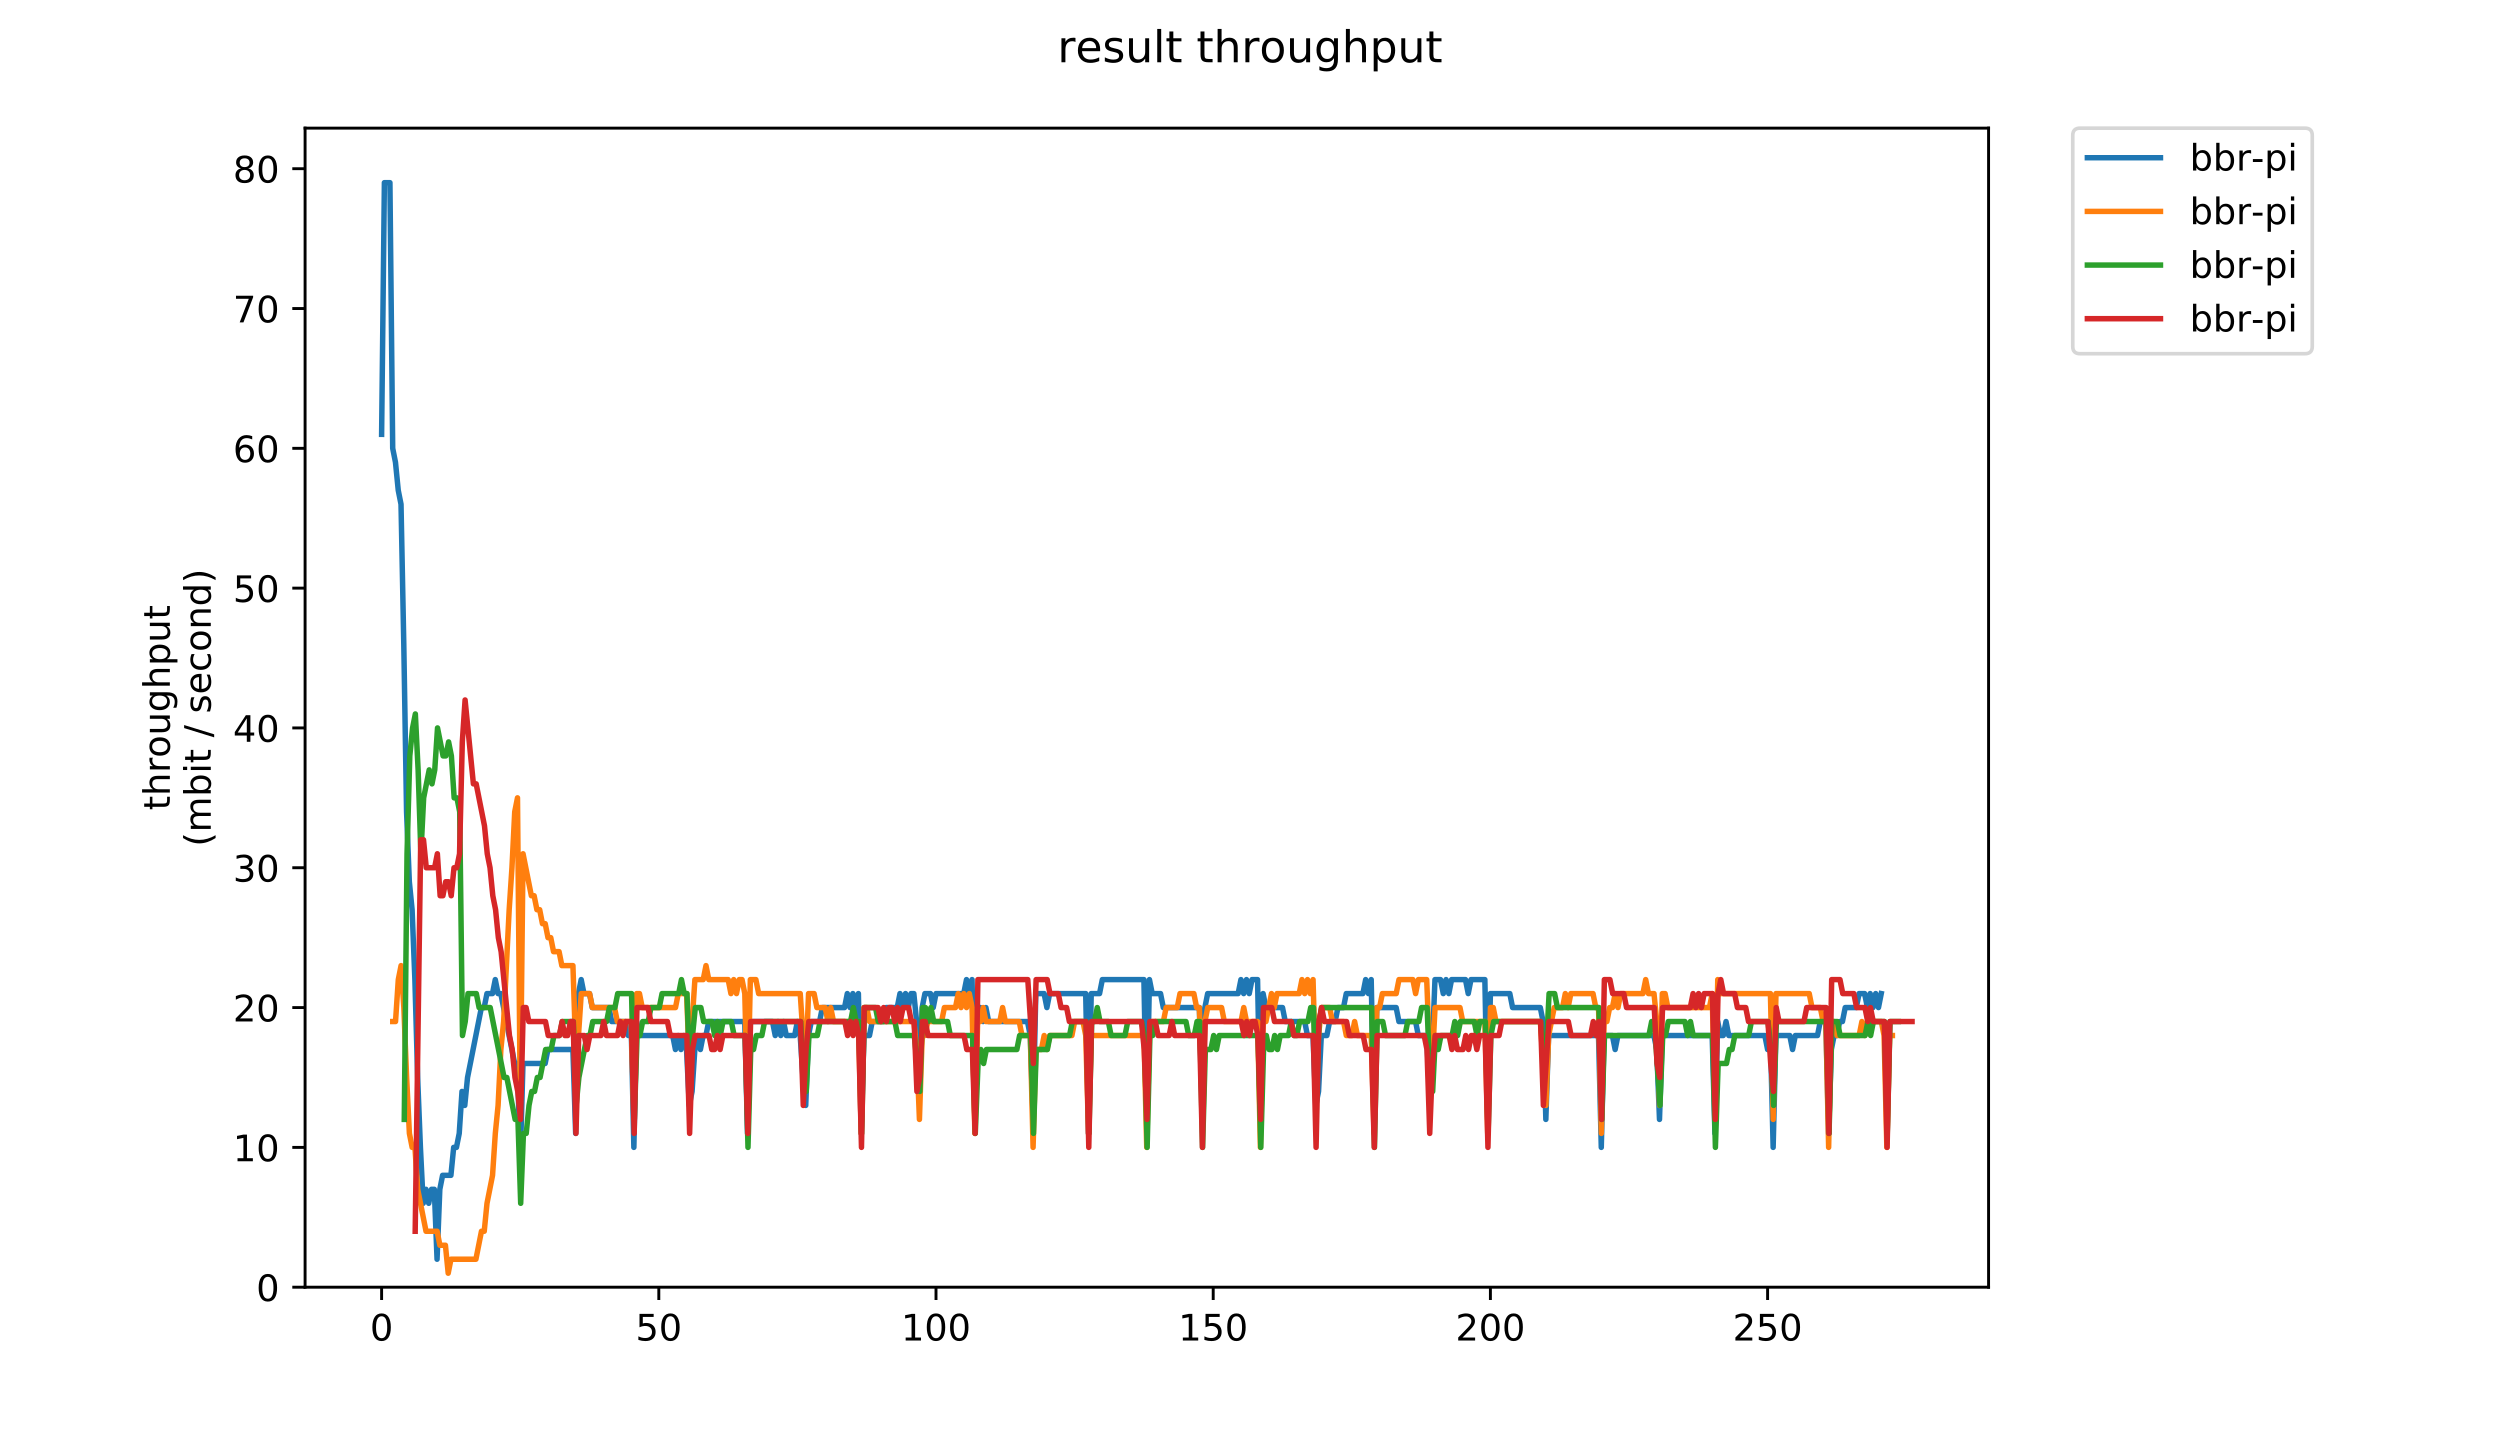 <?xml version="1.0" encoding="utf-8" standalone="no"?>
<!DOCTYPE svg PUBLIC "-//W3C//DTD SVG 1.1//EN"
  "http://www.w3.org/Graphics/SVG/1.1/DTD/svg11.dtd">
<!-- Created with matplotlib (https://matplotlib.org/) -->
<svg height="396pt" version="1.1" viewBox="0 0 684 396" width="684pt" xmlns="http://www.w3.org/2000/svg" xmlns:xlink="http://www.w3.org/1999/xlink">
 <defs>
  <style type="text/css">
*{stroke-linecap:butt;stroke-linejoin:round;}
  </style>
 </defs>
 <g id="figure_1">
  <g id="patch_1">
   <path d="M 0 396 
L 684 396 
L 684 0 
L 0 0 
z
" style="fill:#ffffff;"/>
  </g>
  <g id="axes_1">
   <g id="patch_2">
    <path d="M 83.472 352.174 
L 544.074 352.174 
L 544.074 35.062 
L 83.472 35.062 
z
" style="fill:#ffffff;"/>
   </g>
   <g id="matplotlib.axis_1">
    <g id="xtick_1">
     <g id="line2d_1">
      <defs>
       <path d="M 0 0 
L 0 3.5 
" id="mff4b71d92a" style="stroke:#000000;stroke-width:0.8;"/>
      </defs>
      <g>
       <use style="stroke:#000000;stroke-width:0.8;" x="104.409" xlink:href="#mff4b71d92a" y="352.174"/>
      </g>
     </g>
     <g id="text_1">
      <!-- 0 -->
      <defs>
       <path d="M 31.781 66.406 
Q 24.172 66.406 20.328 58.906 
Q 16.5 51.422 16.5 36.375 
Q 16.5 21.391 20.328 13.891 
Q 24.172 6.391 31.781 6.391 
Q 39.453 6.391 43.281 13.891 
Q 47.125 21.391 47.125 36.375 
Q 47.125 51.422 43.281 58.906 
Q 39.453 66.406 31.781 66.406 
z
M 31.781 74.219 
Q 44.047 74.219 50.516 64.516 
Q 56.984 54.828 56.984 36.375 
Q 56.984 17.969 50.516 8.266 
Q 44.047 -1.422 31.781 -1.422 
Q 19.531 -1.422 13.062 8.266 
Q 6.594 17.969 6.594 36.375 
Q 6.594 54.828 13.062 64.516 
Q 19.531 74.219 31.781 74.219 
z
" id="DejaVuSans-48"/>
      </defs>
      <g transform="translate(101.228 366.773)scale(0.1 -0.1)">
       <use xlink:href="#DejaVuSans-48"/>
      </g>
     </g>
    </g>
    <g id="xtick_2">
     <g id="line2d_2">
      <g>
       <use style="stroke:#000000;stroke-width:0.8;" x="180.25" xlink:href="#mff4b71d92a" y="352.174"/>
      </g>
     </g>
     <g id="text_2">
      <!-- 50 -->
      <defs>
       <path d="M 10.797 72.906 
L 49.516 72.906 
L 49.516 64.594 
L 19.828 64.594 
L 19.828 46.734 
Q 21.969 47.469 24.109 47.828 
Q 26.266 48.188 28.422 48.188 
Q 40.625 48.188 47.75 41.5 
Q 54.891 34.812 54.891 23.391 
Q 54.891 11.625 47.562 5.094 
Q 40.234 -1.422 26.906 -1.422 
Q 22.312 -1.422 17.547 -0.641 
Q 12.797 0.141 7.719 1.703 
L 7.719 11.625 
Q 12.109 9.234 16.797 8.062 
Q 21.484 6.891 26.703 6.891 
Q 35.156 6.891 40.078 11.328 
Q 45.016 15.766 45.016 23.391 
Q 45.016 31 40.078 35.438 
Q 35.156 39.891 26.703 39.891 
Q 22.75 39.891 18.812 39.016 
Q 14.891 38.141 10.797 36.281 
z
" id="DejaVuSans-53"/>
      </defs>
      <g transform="translate(173.888 366.773)scale(0.1 -0.1)">
       <use xlink:href="#DejaVuSans-53"/>
       <use x="63.623" xlink:href="#DejaVuSans-48"/>
      </g>
     </g>
    </g>
    <g id="xtick_3">
     <g id="line2d_3">
      <g>
       <use style="stroke:#000000;stroke-width:0.8;" x="256.091" xlink:href="#mff4b71d92a" y="352.174"/>
      </g>
     </g>
     <g id="text_3">
      <!-- 100 -->
      <defs>
       <path d="M 12.406 8.297 
L 28.516 8.297 
L 28.516 63.922 
L 10.984 60.406 
L 10.984 69.391 
L 28.422 72.906 
L 38.281 72.906 
L 38.281 8.297 
L 54.391 8.297 
L 54.391 0 
L 12.406 0 
z
" id="DejaVuSans-49"/>
      </defs>
      <g transform="translate(246.548 366.773)scale(0.1 -0.1)">
       <use xlink:href="#DejaVuSans-49"/>
       <use x="63.623" xlink:href="#DejaVuSans-48"/>
       <use x="127.246" xlink:href="#DejaVuSans-48"/>
      </g>
     </g>
    </g>
    <g id="xtick_4">
     <g id="line2d_4">
      <g>
       <use style="stroke:#000000;stroke-width:0.8;" x="331.933" xlink:href="#mff4b71d92a" y="352.174"/>
      </g>
     </g>
     <g id="text_4">
      <!-- 150 -->
      <g transform="translate(322.389 366.773)scale(0.1 -0.1)">
       <use xlink:href="#DejaVuSans-49"/>
       <use x="63.623" xlink:href="#DejaVuSans-53"/>
       <use x="127.246" xlink:href="#DejaVuSans-48"/>
      </g>
     </g>
    </g>
    <g id="xtick_5">
     <g id="line2d_5">
      <g>
       <use style="stroke:#000000;stroke-width:0.8;" x="407.774" xlink:href="#mff4b71d92a" y="352.174"/>
      </g>
     </g>
     <g id="text_5">
      <!-- 200 -->
      <defs>
       <path d="M 19.188 8.297 
L 53.609 8.297 
L 53.609 0 
L 7.328 0 
L 7.328 8.297 
Q 12.938 14.109 22.625 23.891 
Q 32.328 33.688 34.812 36.531 
Q 39.547 41.844 41.422 45.531 
Q 43.312 49.219 43.312 52.781 
Q 43.312 58.594 39.234 62.25 
Q 35.156 65.922 28.609 65.922 
Q 23.969 65.922 18.812 64.312 
Q 13.672 62.703 7.812 59.422 
L 7.812 69.391 
Q 13.766 71.781 18.938 73 
Q 24.125 74.219 28.422 74.219 
Q 39.75 74.219 46.484 68.547 
Q 53.219 62.891 53.219 53.422 
Q 53.219 48.922 51.531 44.891 
Q 49.859 40.875 45.406 35.406 
Q 44.188 33.984 37.641 27.219 
Q 31.109 20.453 19.188 8.297 
z
" id="DejaVuSans-50"/>
      </defs>
      <g transform="translate(398.23 366.773)scale(0.1 -0.1)">
       <use xlink:href="#DejaVuSans-50"/>
       <use x="63.623" xlink:href="#DejaVuSans-48"/>
       <use x="127.246" xlink:href="#DejaVuSans-48"/>
      </g>
     </g>
    </g>
    <g id="xtick_6">
     <g id="line2d_6">
      <g>
       <use style="stroke:#000000;stroke-width:0.8;" x="483.615" xlink:href="#mff4b71d92a" y="352.174"/>
      </g>
     </g>
     <g id="text_6">
      <!-- 250 -->
      <g transform="translate(474.071 366.773)scale(0.1 -0.1)">
       <use xlink:href="#DejaVuSans-50"/>
       <use x="63.623" xlink:href="#DejaVuSans-53"/>
       <use x="127.246" xlink:href="#DejaVuSans-48"/>
      </g>
     </g>
    </g>
   </g>
   <g id="matplotlib.axis_2">
    <g id="ytick_1">
     <g id="line2d_7">
      <defs>
       <path d="M 0 0 
L -3.5 0 
" id="m51a3d4591c" style="stroke:#000000;stroke-width:0.8;"/>
      </defs>
      <g>
       <use style="stroke:#000000;stroke-width:0.8;" x="83.472" xlink:href="#m51a3d4591c" y="352.174"/>
      </g>
     </g>
     <g id="text_7">
      <!-- 0 -->
      <g transform="translate(70.11 355.973)scale(0.1 -0.1)">
       <use xlink:href="#DejaVuSans-48"/>
      </g>
     </g>
    </g>
    <g id="ytick_2">
     <g id="line2d_8">
      <g>
       <use style="stroke:#000000;stroke-width:0.8;" x="83.472" xlink:href="#m51a3d4591c" y="313.922"/>
      </g>
     </g>
     <g id="text_8">
      <!-- 10 -->
      <g transform="translate(63.747 317.721)scale(0.1 -0.1)">
       <use xlink:href="#DejaVuSans-49"/>
       <use x="63.623" xlink:href="#DejaVuSans-48"/>
      </g>
     </g>
    </g>
    <g id="ytick_3">
     <g id="line2d_9">
      <g>
       <use style="stroke:#000000;stroke-width:0.8;" x="83.472" xlink:href="#m51a3d4591c" y="275.67"/>
      </g>
     </g>
     <g id="text_9">
      <!-- 20 -->
      <g transform="translate(63.747 279.469)scale(0.1 -0.1)">
       <use xlink:href="#DejaVuSans-50"/>
       <use x="63.623" xlink:href="#DejaVuSans-48"/>
      </g>
     </g>
    </g>
    <g id="ytick_4">
     <g id="line2d_10">
      <g>
       <use style="stroke:#000000;stroke-width:0.8;" x="83.472" xlink:href="#m51a3d4591c" y="237.417"/>
      </g>
     </g>
     <g id="text_10">
      <!-- 30 -->
      <defs>
       <path d="M 40.578 39.312 
Q 47.656 37.797 51.625 33 
Q 55.609 28.219 55.609 21.188 
Q 55.609 10.406 48.188 4.484 
Q 40.766 -1.422 27.094 -1.422 
Q 22.516 -1.422 17.656 -0.516 
Q 12.797 0.391 7.625 2.203 
L 7.625 11.719 
Q 11.719 9.328 16.594 8.109 
Q 21.484 6.891 26.812 6.891 
Q 36.078 6.891 40.938 10.547 
Q 45.797 14.203 45.797 21.188 
Q 45.797 27.641 41.281 31.266 
Q 36.766 34.906 28.719 34.906 
L 20.219 34.906 
L 20.219 43.016 
L 29.109 43.016 
Q 36.375 43.016 40.234 45.922 
Q 44.094 48.828 44.094 54.297 
Q 44.094 59.906 40.109 62.906 
Q 36.141 65.922 28.719 65.922 
Q 24.656 65.922 20.016 65.031 
Q 15.375 64.156 9.812 62.312 
L 9.812 71.094 
Q 15.438 72.656 20.344 73.438 
Q 25.25 74.219 29.594 74.219 
Q 40.828 74.219 47.359 69.109 
Q 53.906 64.016 53.906 55.328 
Q 53.906 49.266 50.438 45.094 
Q 46.969 40.922 40.578 39.312 
z
" id="DejaVuSans-51"/>
      </defs>
      <g transform="translate(63.747 241.216)scale(0.1 -0.1)">
       <use xlink:href="#DejaVuSans-51"/>
       <use x="63.623" xlink:href="#DejaVuSans-48"/>
      </g>
     </g>
    </g>
    <g id="ytick_5">
     <g id="line2d_11">
      <g>
       <use style="stroke:#000000;stroke-width:0.8;" x="83.472" xlink:href="#m51a3d4591c" y="199.165"/>
      </g>
     </g>
     <g id="text_11">
      <!-- 40 -->
      <defs>
       <path d="M 37.797 64.312 
L 12.891 25.391 
L 37.797 25.391 
z
M 35.203 72.906 
L 47.609 72.906 
L 47.609 25.391 
L 58.016 25.391 
L 58.016 17.188 
L 47.609 17.188 
L 47.609 0 
L 37.797 0 
L 37.797 17.188 
L 4.891 17.188 
L 4.891 26.703 
z
" id="DejaVuSans-52"/>
      </defs>
      <g transform="translate(63.747 202.964)scale(0.1 -0.1)">
       <use xlink:href="#DejaVuSans-52"/>
       <use x="63.623" xlink:href="#DejaVuSans-48"/>
      </g>
     </g>
    </g>
    <g id="ytick_6">
     <g id="line2d_12">
      <g>
       <use style="stroke:#000000;stroke-width:0.8;" x="83.472" xlink:href="#m51a3d4591c" y="160.913"/>
      </g>
     </g>
     <g id="text_12">
      <!-- 50 -->
      <g transform="translate(63.747 164.712)scale(0.1 -0.1)">
       <use xlink:href="#DejaVuSans-53"/>
       <use x="63.623" xlink:href="#DejaVuSans-48"/>
      </g>
     </g>
    </g>
    <g id="ytick_7">
     <g id="line2d_13">
      <g>
       <use style="stroke:#000000;stroke-width:0.8;" x="83.472" xlink:href="#m51a3d4591c" y="122.66"/>
      </g>
     </g>
     <g id="text_13">
      <!-- 60 -->
      <defs>
       <path d="M 33.016 40.375 
Q 26.375 40.375 22.484 35.828 
Q 18.609 31.297 18.609 23.391 
Q 18.609 15.531 22.484 10.953 
Q 26.375 6.391 33.016 6.391 
Q 39.656 6.391 43.531 10.953 
Q 47.406 15.531 47.406 23.391 
Q 47.406 31.297 43.531 35.828 
Q 39.656 40.375 33.016 40.375 
z
M 52.594 71.297 
L 52.594 62.312 
Q 48.875 64.062 45.094 64.984 
Q 41.312 65.922 37.594 65.922 
Q 27.828 65.922 22.672 59.328 
Q 17.531 52.734 16.797 39.406 
Q 19.672 43.656 24.016 45.922 
Q 28.375 48.188 33.594 48.188 
Q 44.578 48.188 50.953 41.516 
Q 57.328 34.859 57.328 23.391 
Q 57.328 12.156 50.688 5.359 
Q 44.047 -1.422 33.016 -1.422 
Q 20.359 -1.422 13.672 8.266 
Q 6.984 17.969 6.984 36.375 
Q 6.984 53.656 15.188 63.938 
Q 23.391 74.219 37.203 74.219 
Q 40.922 74.219 44.703 73.484 
Q 48.484 72.75 52.594 71.297 
z
" id="DejaVuSans-54"/>
      </defs>
      <g transform="translate(63.747 126.46)scale(0.1 -0.1)">
       <use xlink:href="#DejaVuSans-54"/>
       <use x="63.623" xlink:href="#DejaVuSans-48"/>
      </g>
     </g>
    </g>
    <g id="ytick_8">
     <g id="line2d_14">
      <g>
       <use style="stroke:#000000;stroke-width:0.8;" x="83.472" xlink:href="#m51a3d4591c" y="84.408"/>
      </g>
     </g>
     <g id="text_14">
      <!-- 70 -->
      <defs>
       <path d="M 8.203 72.906 
L 55.078 72.906 
L 55.078 68.703 
L 28.609 0 
L 18.312 0 
L 43.219 64.594 
L 8.203 64.594 
z
" id="DejaVuSans-55"/>
      </defs>
      <g transform="translate(63.747 88.207)scale(0.1 -0.1)">
       <use xlink:href="#DejaVuSans-55"/>
       <use x="63.623" xlink:href="#DejaVuSans-48"/>
      </g>
     </g>
    </g>
    <g id="ytick_9">
     <g id="line2d_15">
      <g>
       <use style="stroke:#000000;stroke-width:0.8;" x="83.472" xlink:href="#m51a3d4591c" y="46.156"/>
      </g>
     </g>
     <g id="text_15">
      <!-- 80 -->
      <defs>
       <path d="M 31.781 34.625 
Q 24.75 34.625 20.719 30.859 
Q 16.703 27.094 16.703 20.516 
Q 16.703 13.922 20.719 10.156 
Q 24.75 6.391 31.781 6.391 
Q 38.812 6.391 42.859 10.172 
Q 46.922 13.969 46.922 20.516 
Q 46.922 27.094 42.891 30.859 
Q 38.875 34.625 31.781 34.625 
z
M 21.922 38.812 
Q 15.578 40.375 12.031 44.719 
Q 8.5 49.078 8.5 55.328 
Q 8.5 64.062 14.719 69.141 
Q 20.953 74.219 31.781 74.219 
Q 42.672 74.219 48.875 69.141 
Q 55.078 64.062 55.078 55.328 
Q 55.078 49.078 51.531 44.719 
Q 48 40.375 41.703 38.812 
Q 48.828 37.156 52.797 32.312 
Q 56.781 27.484 56.781 20.516 
Q 56.781 9.906 50.312 4.234 
Q 43.844 -1.422 31.781 -1.422 
Q 19.734 -1.422 13.25 4.234 
Q 6.781 9.906 6.781 20.516 
Q 6.781 27.484 10.781 32.312 
Q 14.797 37.156 21.922 38.812 
z
M 18.312 54.391 
Q 18.312 48.734 21.844 45.562 
Q 25.391 42.391 31.781 42.391 
Q 38.141 42.391 41.719 45.562 
Q 45.312 48.734 45.312 54.391 
Q 45.312 60.062 41.719 63.234 
Q 38.141 66.406 31.781 66.406 
Q 25.391 66.406 21.844 63.234 
Q 18.312 60.062 18.312 54.391 
z
" id="DejaVuSans-56"/>
      </defs>
      <g transform="translate(63.747 49.955)scale(0.1 -0.1)">
       <use xlink:href="#DejaVuSans-56"/>
       <use x="63.623" xlink:href="#DejaVuSans-48"/>
      </g>
     </g>
    </g>
    <g id="text_16">
     <!-- throughput -->
     <defs>
      <path d="M 18.312 70.219 
L 18.312 54.688 
L 36.812 54.688 
L 36.812 47.703 
L 18.312 47.703 
L 18.312 18.016 
Q 18.312 11.328 20.141 9.422 
Q 21.969 7.516 27.594 7.516 
L 36.812 7.516 
L 36.812 0 
L 27.594 0 
Q 17.188 0 13.234 3.875 
Q 9.281 7.766 9.281 18.016 
L 9.281 47.703 
L 2.688 47.703 
L 2.688 54.688 
L 9.281 54.688 
L 9.281 70.219 
z
" id="DejaVuSans-116"/>
      <path d="M 54.891 33.016 
L 54.891 0 
L 45.906 0 
L 45.906 32.719 
Q 45.906 40.484 42.875 44.328 
Q 39.844 48.188 33.797 48.188 
Q 26.516 48.188 22.312 43.547 
Q 18.109 38.922 18.109 30.906 
L 18.109 0 
L 9.078 0 
L 9.078 75.984 
L 18.109 75.984 
L 18.109 46.188 
Q 21.344 51.125 25.703 53.562 
Q 30.078 56 35.797 56 
Q 45.219 56 50.047 50.172 
Q 54.891 44.344 54.891 33.016 
z
" id="DejaVuSans-104"/>
      <path d="M 41.109 46.297 
Q 39.594 47.172 37.812 47.578 
Q 36.031 48 33.891 48 
Q 26.266 48 22.188 43.047 
Q 18.109 38.094 18.109 28.812 
L 18.109 0 
L 9.078 0 
L 9.078 54.688 
L 18.109 54.688 
L 18.109 46.188 
Q 20.953 51.172 25.484 53.578 
Q 30.031 56 36.531 56 
Q 37.453 56 38.578 55.875 
Q 39.703 55.766 41.062 55.516 
z
" id="DejaVuSans-114"/>
      <path d="M 30.609 48.391 
Q 23.391 48.391 19.188 42.75 
Q 14.984 37.109 14.984 27.297 
Q 14.984 17.484 19.156 11.844 
Q 23.344 6.203 30.609 6.203 
Q 37.797 6.203 41.984 11.859 
Q 46.188 17.531 46.188 27.297 
Q 46.188 37.016 41.984 42.703 
Q 37.797 48.391 30.609 48.391 
z
M 30.609 56 
Q 42.328 56 49.016 48.375 
Q 55.719 40.766 55.719 27.297 
Q 55.719 13.875 49.016 6.219 
Q 42.328 -1.422 30.609 -1.422 
Q 18.844 -1.422 12.172 6.219 
Q 5.516 13.875 5.516 27.297 
Q 5.516 40.766 12.172 48.375 
Q 18.844 56 30.609 56 
z
" id="DejaVuSans-111"/>
      <path d="M 8.5 21.578 
L 8.5 54.688 
L 17.484 54.688 
L 17.484 21.922 
Q 17.484 14.156 20.5 10.266 
Q 23.531 6.391 29.594 6.391 
Q 36.859 6.391 41.078 11.031 
Q 45.312 15.672 45.312 23.688 
L 45.312 54.688 
L 54.297 54.688 
L 54.297 0 
L 45.312 0 
L 45.312 8.406 
Q 42.047 3.422 37.719 1 
Q 33.406 -1.422 27.688 -1.422 
Q 18.266 -1.422 13.375 4.438 
Q 8.5 10.297 8.5 21.578 
z
M 31.109 56 
z
" id="DejaVuSans-117"/>
      <path d="M 45.406 27.984 
Q 45.406 37.75 41.375 43.109 
Q 37.359 48.484 30.078 48.484 
Q 22.859 48.484 18.828 43.109 
Q 14.797 37.75 14.797 27.984 
Q 14.797 18.266 18.828 12.891 
Q 22.859 7.516 30.078 7.516 
Q 37.359 7.516 41.375 12.891 
Q 45.406 18.266 45.406 27.984 
z
M 54.391 6.781 
Q 54.391 -7.172 48.188 -13.984 
Q 42 -20.797 29.203 -20.797 
Q 24.469 -20.797 20.266 -20.094 
Q 16.062 -19.391 12.109 -17.922 
L 12.109 -9.188 
Q 16.062 -11.328 19.922 -12.344 
Q 23.781 -13.375 27.781 -13.375 
Q 36.625 -13.375 41.016 -8.766 
Q 45.406 -4.156 45.406 5.172 
L 45.406 9.625 
Q 42.625 4.781 38.281 2.391 
Q 33.938 0 27.875 0 
Q 17.828 0 11.672 7.656 
Q 5.516 15.328 5.516 27.984 
Q 5.516 40.672 11.672 48.328 
Q 17.828 56 27.875 56 
Q 33.938 56 38.281 53.609 
Q 42.625 51.219 45.406 46.391 
L 45.406 54.688 
L 54.391 54.688 
z
" id="DejaVuSans-103"/>
      <path d="M 18.109 8.203 
L 18.109 -20.797 
L 9.078 -20.797 
L 9.078 54.688 
L 18.109 54.688 
L 18.109 46.391 
Q 20.953 51.266 25.266 53.625 
Q 29.594 56 35.594 56 
Q 45.562 56 51.781 48.094 
Q 58.016 40.188 58.016 27.297 
Q 58.016 14.406 51.781 6.484 
Q 45.562 -1.422 35.594 -1.422 
Q 29.594 -1.422 25.266 0.953 
Q 20.953 3.328 18.109 8.203 
z
M 48.688 27.297 
Q 48.688 37.203 44.609 42.844 
Q 40.531 48.484 33.406 48.484 
Q 26.266 48.484 22.188 42.844 
Q 18.109 37.203 18.109 27.297 
Q 18.109 17.391 22.188 11.75 
Q 26.266 6.109 33.406 6.109 
Q 40.531 6.109 44.609 11.75 
Q 48.688 17.391 48.688 27.297 
z
" id="DejaVuSans-112"/>
     </defs>
     <g transform="translate(46.47 221.675)rotate(-90)scale(0.1 -0.1)">
      <use xlink:href="#DejaVuSans-116"/>
      <use x="39.209" xlink:href="#DejaVuSans-104"/>
      <use x="102.588" xlink:href="#DejaVuSans-114"/>
      <use x="143.67" xlink:href="#DejaVuSans-111"/>
      <use x="204.852" xlink:href="#DejaVuSans-117"/>
      <use x="268.23" xlink:href="#DejaVuSans-103"/>
      <use x="331.707" xlink:href="#DejaVuSans-104"/>
      <use x="395.086" xlink:href="#DejaVuSans-112"/>
      <use x="458.562" xlink:href="#DejaVuSans-117"/>
      <use x="521.941" xlink:href="#DejaVuSans-116"/>
     </g>
     <!-- (mbit / second) -->
     <defs>
      <path d="M 31 75.875 
Q 24.469 64.656 21.281 53.656 
Q 18.109 42.672 18.109 31.391 
Q 18.109 20.125 21.312 9.062 
Q 24.516 -2 31 -13.188 
L 23.188 -13.188 
Q 15.875 -1.703 12.234 9.375 
Q 8.594 20.453 8.594 31.391 
Q 8.594 42.281 12.203 53.312 
Q 15.828 64.359 23.188 75.875 
z
" id="DejaVuSans-40"/>
      <path d="M 52 44.188 
Q 55.375 50.25 60.062 53.125 
Q 64.75 56 71.094 56 
Q 79.641 56 84.281 50.016 
Q 88.922 44.047 88.922 33.016 
L 88.922 0 
L 79.891 0 
L 79.891 32.719 
Q 79.891 40.578 77.094 44.375 
Q 74.312 48.188 68.609 48.188 
Q 61.625 48.188 57.562 43.547 
Q 53.516 38.922 53.516 30.906 
L 53.516 0 
L 44.484 0 
L 44.484 32.719 
Q 44.484 40.625 41.703 44.406 
Q 38.922 48.188 33.109 48.188 
Q 26.219 48.188 22.156 43.531 
Q 18.109 38.875 18.109 30.906 
L 18.109 0 
L 9.078 0 
L 9.078 54.688 
L 18.109 54.688 
L 18.109 46.188 
Q 21.188 51.219 25.484 53.609 
Q 29.781 56 35.688 56 
Q 41.656 56 45.828 52.969 
Q 50 49.953 52 44.188 
z
" id="DejaVuSans-109"/>
      <path d="M 48.688 27.297 
Q 48.688 37.203 44.609 42.844 
Q 40.531 48.484 33.406 48.484 
Q 26.266 48.484 22.188 42.844 
Q 18.109 37.203 18.109 27.297 
Q 18.109 17.391 22.188 11.75 
Q 26.266 6.109 33.406 6.109 
Q 40.531 6.109 44.609 11.75 
Q 48.688 17.391 48.688 27.297 
z
M 18.109 46.391 
Q 20.953 51.266 25.266 53.625 
Q 29.594 56 35.594 56 
Q 45.562 56 51.781 48.094 
Q 58.016 40.188 58.016 27.297 
Q 58.016 14.406 51.781 6.484 
Q 45.562 -1.422 35.594 -1.422 
Q 29.594 -1.422 25.266 0.953 
Q 20.953 3.328 18.109 8.203 
L 18.109 0 
L 9.078 0 
L 9.078 75.984 
L 18.109 75.984 
z
" id="DejaVuSans-98"/>
      <path d="M 9.422 54.688 
L 18.406 54.688 
L 18.406 0 
L 9.422 0 
z
M 9.422 75.984 
L 18.406 75.984 
L 18.406 64.594 
L 9.422 64.594 
z
" id="DejaVuSans-105"/>
      <path id="DejaVuSans-32"/>
      <path d="M 25.391 72.906 
L 33.688 72.906 
L 8.297 -9.281 
L 0 -9.281 
z
" id="DejaVuSans-47"/>
      <path d="M 44.281 53.078 
L 44.281 44.578 
Q 40.484 46.531 36.375 47.5 
Q 32.281 48.484 27.875 48.484 
Q 21.188 48.484 17.844 46.438 
Q 14.5 44.391 14.5 40.281 
Q 14.5 37.156 16.891 35.375 
Q 19.281 33.594 26.516 31.984 
L 29.594 31.297 
Q 39.156 29.25 43.188 25.516 
Q 47.219 21.781 47.219 15.094 
Q 47.219 7.469 41.188 3.016 
Q 35.156 -1.422 24.609 -1.422 
Q 20.219 -1.422 15.453 -0.562 
Q 10.688 0.297 5.422 2 
L 5.422 11.281 
Q 10.406 8.688 15.234 7.391 
Q 20.062 6.109 24.812 6.109 
Q 31.156 6.109 34.562 8.281 
Q 37.984 10.453 37.984 14.406 
Q 37.984 18.062 35.516 20.016 
Q 33.062 21.969 24.703 23.781 
L 21.578 24.516 
Q 13.234 26.266 9.516 29.906 
Q 5.812 33.547 5.812 39.891 
Q 5.812 47.609 11.281 51.797 
Q 16.75 56 26.812 56 
Q 31.781 56 36.172 55.266 
Q 40.578 54.547 44.281 53.078 
z
" id="DejaVuSans-115"/>
      <path d="M 56.203 29.594 
L 56.203 25.203 
L 14.891 25.203 
Q 15.484 15.922 20.484 11.062 
Q 25.484 6.203 34.422 6.203 
Q 39.594 6.203 44.453 7.469 
Q 49.312 8.734 54.109 11.281 
L 54.109 2.781 
Q 49.266 0.734 44.188 -0.344 
Q 39.109 -1.422 33.891 -1.422 
Q 20.797 -1.422 13.156 6.188 
Q 5.516 13.812 5.516 26.812 
Q 5.516 40.234 12.766 48.109 
Q 20.016 56 32.328 56 
Q 43.359 56 49.781 48.891 
Q 56.203 41.797 56.203 29.594 
z
M 47.219 32.234 
Q 47.125 39.594 43.094 43.984 
Q 39.062 48.391 32.422 48.391 
Q 24.906 48.391 20.391 44.141 
Q 15.875 39.891 15.188 32.172 
z
" id="DejaVuSans-101"/>
      <path d="M 48.781 52.594 
L 48.781 44.188 
Q 44.969 46.297 41.141 47.344 
Q 37.312 48.391 33.406 48.391 
Q 24.656 48.391 19.812 42.844 
Q 14.984 37.312 14.984 27.297 
Q 14.984 17.281 19.812 11.734 
Q 24.656 6.203 33.406 6.203 
Q 37.312 6.203 41.141 7.25 
Q 44.969 8.297 48.781 10.406 
L 48.781 2.094 
Q 45.016 0.344 40.984 -0.531 
Q 36.969 -1.422 32.422 -1.422 
Q 20.062 -1.422 12.781 6.344 
Q 5.516 14.109 5.516 27.297 
Q 5.516 40.672 12.859 48.328 
Q 20.219 56 33.016 56 
Q 37.156 56 41.109 55.141 
Q 45.062 54.297 48.781 52.594 
z
" id="DejaVuSans-99"/>
      <path d="M 54.891 33.016 
L 54.891 0 
L 45.906 0 
L 45.906 32.719 
Q 45.906 40.484 42.875 44.328 
Q 39.844 48.188 33.797 48.188 
Q 26.516 48.188 22.312 43.547 
Q 18.109 38.922 18.109 30.906 
L 18.109 0 
L 9.078 0 
L 9.078 54.688 
L 18.109 54.688 
L 18.109 46.188 
Q 21.344 51.125 25.703 53.562 
Q 30.078 56 35.797 56 
Q 45.219 56 50.047 50.172 
Q 54.891 44.344 54.891 33.016 
z
" id="DejaVuSans-110"/>
      <path d="M 45.406 46.391 
L 45.406 75.984 
L 54.391 75.984 
L 54.391 0 
L 45.406 0 
L 45.406 8.203 
Q 42.578 3.328 38.25 0.953 
Q 33.938 -1.422 27.875 -1.422 
Q 17.969 -1.422 11.734 6.484 
Q 5.516 14.406 5.516 27.297 
Q 5.516 40.188 11.734 48.094 
Q 17.969 56 27.875 56 
Q 33.938 56 38.25 53.625 
Q 42.578 51.266 45.406 46.391 
z
M 14.797 27.297 
Q 14.797 17.391 18.875 11.75 
Q 22.953 6.109 30.078 6.109 
Q 37.203 6.109 41.297 11.75 
Q 45.406 17.391 45.406 27.297 
Q 45.406 37.203 41.297 42.844 
Q 37.203 48.484 30.078 48.484 
Q 22.953 48.484 18.875 42.844 
Q 14.797 37.203 14.797 27.297 
z
" id="DejaVuSans-100"/>
      <path d="M 8.016 75.875 
L 15.828 75.875 
Q 23.141 64.359 26.781 53.312 
Q 30.422 42.281 30.422 31.391 
Q 30.422 20.453 26.781 9.375 
Q 23.141 -1.703 15.828 -13.188 
L 8.016 -13.188 
Q 14.5 -2 17.703 9.062 
Q 20.906 20.125 20.906 31.391 
Q 20.906 42.672 17.703 53.656 
Q 14.5 64.656 8.016 75.875 
z
" id="DejaVuSans-41"/>
     </defs>
     <g transform="translate(57.668 231.609)rotate(-90)scale(0.1 -0.1)">
      <use xlink:href="#DejaVuSans-40"/>
      <use x="39.014" xlink:href="#DejaVuSans-109"/>
      <use x="136.426" xlink:href="#DejaVuSans-98"/>
      <use x="199.902" xlink:href="#DejaVuSans-105"/>
      <use x="227.686" xlink:href="#DejaVuSans-116"/>
      <use x="266.895" xlink:href="#DejaVuSans-32"/>
      <use x="298.682" xlink:href="#DejaVuSans-47"/>
      <use x="332.373" xlink:href="#DejaVuSans-32"/>
      <use x="364.16" xlink:href="#DejaVuSans-115"/>
      <use x="416.26" xlink:href="#DejaVuSans-101"/>
      <use x="477.783" xlink:href="#DejaVuSans-99"/>
      <use x="532.764" xlink:href="#DejaVuSans-111"/>
      <use x="593.945" xlink:href="#DejaVuSans-110"/>
      <use x="657.324" xlink:href="#DejaVuSans-100"/>
      <use x="720.801" xlink:href="#DejaVuSans-41"/>
     </g>
    </g>
   </g>
   <g id="line2d_16">
    <path clip-path="url(#p786899de36)" d="M 104.409 118.835 
L 105.167 49.981 
L 106.684 49.981 
L 107.442 122.66 
L 108.201 126.486 
L 108.959 134.136 
L 109.718 137.961 
L 110.476 176.214 
L 111.234 222.116 
L 111.993 241.242 
L 112.751 248.893 
L 113.51 268.019 
L 114.268 294.796 
L 115.027 313.922 
L 115.785 329.223 
L 116.543 325.398 
L 117.302 329.223 
L 118.06 325.398 
L 118.819 325.398 
L 119.577 344.524 
L 120.335 325.398 
L 121.094 321.572 
L 123.369 321.572 
L 124.128 313.922 
L 124.886 313.922 
L 125.644 310.097 
L 126.403 298.621 
L 127.161 302.446 
L 127.92 294.796 
L 131.712 275.67 
L 132.47 275.67 
L 133.228 271.844 
L 134.745 271.844 
L 135.504 268.019 
L 136.262 271.844 
L 137.021 271.844 
L 140.813 290.97 
L 141.571 290.97 
L 142.329 317.747 
L 143.088 290.97 
L 149.155 290.97 
L 149.914 287.145 
L 156.739 287.145 
L 157.498 310.097 
L 158.256 271.844 
L 159.014 268.019 
L 159.773 271.844 
L 161.29 271.844 
L 162.048 275.67 
L 166.599 275.67 
L 167.357 279.495 
L 171.149 279.495 
L 171.907 283.32 
L 172.666 279.495 
L 173.424 313.922 
L 174.183 279.495 
L 174.941 283.32 
L 184.042 283.32 
L 184.801 287.145 
L 185.559 283.32 
L 186.317 287.145 
L 187.076 283.32 
L 187.834 287.145 
L 188.593 302.446 
L 189.351 298.621 
L 190.109 287.145 
L 190.868 283.32 
L 191.626 287.145 
L 192.385 283.32 
L 193.143 283.32 
L 193.901 279.495 
L 203.761 279.495 
L 204.519 310.097 
L 205.278 279.495 
L 211.345 279.495 
L 212.103 283.32 
L 212.862 279.495 
L 213.62 283.32 
L 214.379 279.495 
L 215.137 283.32 
L 217.412 283.32 
L 218.171 279.495 
L 218.929 283.32 
L 219.687 294.796 
L 220.446 302.446 
L 221.204 283.32 
L 221.963 279.495 
L 224.238 279.495 
L 224.996 275.67 
L 231.064 275.67 
L 231.822 271.844 
L 232.581 275.67 
L 233.339 271.844 
L 234.097 275.67 
L 234.856 271.844 
L 235.614 310.097 
L 236.373 283.32 
L 237.889 283.32 
L 238.648 279.495 
L 241.681 279.495 
L 242.44 275.67 
L 245.474 275.67 
L 246.232 271.844 
L 246.99 275.67 
L 247.749 271.844 
L 248.507 275.67 
L 249.266 271.844 
L 250.024 271.844 
L 250.782 279.495 
L 251.541 298.621 
L 252.299 275.67 
L 253.058 271.844 
L 254.574 271.844 
L 255.333 275.67 
L 256.091 271.844 
L 263.675 271.844 
L 264.434 268.019 
L 265.192 271.844 
L 265.951 268.019 
L 266.709 306.271 
L 267.467 275.67 
L 268.226 275.67 
L 268.984 279.495 
L 269.743 275.67 
L 270.501 279.495 
L 281.119 279.495 
L 281.877 283.32 
L 282.636 306.271 
L 283.394 271.844 
L 285.669 271.844 
L 286.428 275.67 
L 287.186 271.844 
L 297.046 271.844 
L 297.804 310.097 
L 298.562 271.844 
L 300.838 271.844 
L 301.596 268.019 
L 312.972 268.019 
L 313.731 306.271 
L 314.489 268.019 
L 315.247 271.844 
L 317.523 271.844 
L 318.281 275.67 
L 328.14 275.67 
L 328.899 302.446 
L 329.657 275.67 
L 330.416 271.844 
L 338.758 271.844 
L 339.517 268.019 
L 340.275 271.844 
L 341.034 268.019 
L 341.792 271.844 
L 342.55 268.019 
L 344.067 268.019 
L 344.826 306.271 
L 345.584 271.844 
L 346.342 275.67 
L 350.893 275.67 
L 351.651 279.495 
L 356.96 279.495 
L 357.719 283.32 
L 359.235 283.32 
L 359.994 302.446 
L 360.752 298.621 
L 361.511 283.32 
L 363.027 283.32 
L 363.786 279.495 
L 365.303 279.495 
L 366.061 275.67 
L 367.578 275.67 
L 368.336 271.844 
L 372.887 271.844 
L 373.645 268.019 
L 374.404 271.844 
L 375.162 268.019 
L 375.92 306.271 
L 376.679 275.67 
L 381.988 275.67 
L 382.746 279.495 
L 387.297 279.495 
L 388.055 283.32 
L 390.33 283.32 
L 391.089 298.621 
L 391.847 287.145 
L 392.606 268.019 
L 394.122 268.019 
L 394.881 271.844 
L 395.639 268.019 
L 396.398 271.844 
L 397.156 268.019 
L 400.948 268.019 
L 401.707 271.844 
L 402.465 268.019 
L 406.257 268.019 
L 407.015 306.271 
L 407.774 271.844 
L 413.083 271.844 
L 413.841 275.67 
L 421.425 275.67 
L 422.184 279.495 
L 422.942 306.271 
L 423.7 283.32 
L 437.352 283.32 
L 438.11 313.922 
L 438.869 283.32 
L 441.144 283.32 
L 441.902 287.145 
L 442.661 283.32 
L 452.52 283.32 
L 453.279 287.145 
L 454.037 306.271 
L 454.795 283.32 
L 468.447 283.32 
L 469.205 310.097 
L 469.964 279.495 
L 470.722 283.32 
L 471.48 283.32 
L 472.239 279.495 
L 472.997 283.32 
L 482.857 283.32 
L 483.615 287.145 
L 484.373 283.32 
L 485.132 313.922 
L 485.89 283.32 
L 489.682 283.32 
L 490.441 287.145 
L 491.199 283.32 
L 497.267 283.32 
L 498.025 279.495 
L 499.542 279.495 
L 500.3 310.097 
L 501.059 287.145 
L 501.817 283.32 
L 502.575 283.32 
L 503.334 279.495 
L 504.092 279.495 
L 504.851 275.67 
L 507.884 275.67 
L 508.643 271.844 
L 510.16 271.844 
L 510.918 275.67 
L 511.676 271.844 
L 512.435 275.67 
L 513.193 271.844 
L 513.952 275.67 
L 514.71 271.844 
L 514.71 271.844 
" style="fill:none;stroke:#1f77b4;stroke-linecap:square;stroke-width:1.5;"/>
   </g>
   <g id="line2d_17">
    <path clip-path="url(#p786899de36)" d="M 107.458 279.495 
L 108.216 279.495 
L 108.974 268.019 
L 109.733 264.194 
L 110.491 275.67 
L 111.25 294.796 
L 112.008 310.097 
L 112.766 313.922 
L 113.525 313.922 
L 114.283 325.398 
L 116.559 336.873 
L 119.592 336.873 
L 120.351 340.698 
L 121.867 340.698 
L 122.626 348.349 
L 123.384 344.524 
L 130.21 344.524 
L 131.727 336.873 
L 132.485 336.873 
L 133.244 329.223 
L 134.76 321.572 
L 135.519 310.097 
L 136.277 302.446 
L 137.036 287.145 
L 137.794 279.495 
L 139.311 248.893 
L 140.069 237.417 
L 140.828 222.116 
L 141.586 218.291 
L 142.345 302.446 
L 143.103 233.592 
L 145.378 245.068 
L 146.137 245.068 
L 146.895 248.893 
L 147.653 248.893 
L 148.412 252.718 
L 149.17 252.718 
L 149.929 256.543 
L 150.687 256.543 
L 151.446 260.369 
L 152.962 260.369 
L 153.721 264.194 
L 156.754 264.194 
L 157.513 287.145 
L 158.271 283.32 
L 159.03 271.844 
L 161.305 271.844 
L 162.063 275.67 
L 168.131 275.67 
L 168.889 279.495 
L 172.681 279.495 
L 173.439 306.271 
L 174.198 271.844 
L 174.956 271.844 
L 175.715 275.67 
L 184.816 275.67 
L 185.574 271.844 
L 187.849 271.844 
L 188.608 290.97 
L 190.125 268.019 
L 192.4 268.019 
L 193.158 264.194 
L 193.917 268.019 
L 199.226 268.019 
L 199.984 271.844 
L 200.742 268.019 
L 201.501 271.844 
L 202.259 268.019 
L 203.018 268.019 
L 203.776 271.844 
L 204.534 302.446 
L 205.293 268.019 
L 206.81 268.019 
L 207.568 271.844 
L 218.944 271.844 
L 219.703 283.32 
L 220.461 290.97 
L 221.219 271.844 
L 222.736 271.844 
L 223.495 275.67 
L 225.77 275.67 
L 226.528 279.495 
L 227.287 275.67 
L 228.045 279.495 
L 234.871 279.495 
L 235.629 310.097 
L 236.388 275.67 
L 237.146 275.67 
L 237.905 279.495 
L 250.039 279.495 
L 250.798 287.145 
L 251.556 306.271 
L 252.314 283.32 
L 253.073 283.32 
L 253.831 279.495 
L 257.623 279.495 
L 258.382 275.67 
L 261.415 275.67 
L 262.174 271.844 
L 262.932 275.67 
L 263.691 271.844 
L 264.449 275.67 
L 265.207 271.844 
L 265.966 275.67 
L 266.724 310.097 
L 267.483 279.495 
L 268.241 279.495 
L 268.999 275.67 
L 269.758 279.495 
L 273.55 279.495 
L 274.308 275.67 
L 275.067 279.495 
L 278.859 279.495 
L 279.617 283.32 
L 281.892 283.32 
L 282.651 313.922 
L 283.409 287.145 
L 284.926 287.145 
L 285.685 283.32 
L 286.443 287.145 
L 287.201 283.32 
L 293.269 283.32 
L 294.027 279.495 
L 296.302 279.495 
L 297.061 283.32 
L 297.819 310.097 
L 298.578 283.32 
L 312.987 283.32 
L 313.746 313.922 
L 314.504 283.32 
L 315.263 279.495 
L 318.296 279.495 
L 319.055 275.67 
L 322.088 275.67 
L 322.847 271.844 
L 326.639 271.844 
L 327.397 275.67 
L 328.156 275.67 
L 328.914 302.446 
L 329.672 279.495 
L 330.431 275.67 
L 334.223 275.67 
L 334.981 279.495 
L 339.532 279.495 
L 340.29 275.67 
L 341.049 279.495 
L 344.082 279.495 
L 344.841 313.922 
L 345.599 279.495 
L 346.358 279.495 
L 347.874 271.844 
L 348.633 275.67 
L 349.391 271.844 
L 355.459 271.844 
L 356.217 268.019 
L 356.975 271.844 
L 357.734 268.019 
L 358.492 271.844 
L 359.251 268.019 
L 360.009 294.796 
L 360.767 283.32 
L 361.526 275.67 
L 363.801 275.67 
L 364.559 279.495 
L 367.593 279.495 
L 368.352 283.32 
L 369.868 283.32 
L 370.627 279.495 
L 371.385 283.32 
L 375.177 283.32 
L 375.936 310.097 
L 376.694 275.67 
L 377.452 275.67 
L 378.211 271.844 
L 382.003 271.844 
L 382.761 268.019 
L 386.553 268.019 
L 387.312 271.844 
L 388.07 268.019 
L 390.345 268.019 
L 391.104 287.145 
L 391.862 290.97 
L 392.621 275.67 
L 399.446 275.67 
L 400.205 279.495 
L 406.272 279.495 
L 407.031 310.097 
L 407.789 275.67 
L 408.547 275.67 
L 409.306 279.495 
L 421.44 279.495 
L 422.957 302.446 
L 423.716 283.32 
L 425.232 275.67 
L 427.508 275.67 
L 428.266 271.844 
L 429.025 275.67 
L 429.783 271.844 
L 435.85 271.844 
L 436.609 275.67 
L 437.367 275.67 
L 438.125 310.097 
L 438.884 279.495 
L 439.642 279.495 
L 440.401 275.67 
L 441.159 275.67 
L 441.918 271.844 
L 442.676 275.67 
L 443.434 271.844 
L 449.502 271.844 
L 450.26 268.019 
L 451.019 271.844 
L 452.535 271.844 
L 453.294 279.495 
L 454.052 302.446 
L 454.811 271.844 
L 455.569 271.844 
L 456.327 275.67 
L 467.704 275.67 
L 468.462 271.844 
L 469.22 306.271 
L 469.979 268.019 
L 470.737 271.844 
L 484.389 271.844 
L 485.147 306.271 
L 485.905 271.844 
L 495.006 271.844 
L 495.765 275.67 
L 498.04 275.67 
L 498.798 279.495 
L 499.557 279.495 
L 500.315 313.922 
L 501.074 279.495 
L 501.832 279.495 
L 502.591 283.32 
L 508.658 283.32 
L 509.416 279.495 
L 510.175 283.32 
L 510.933 279.495 
L 514.725 279.495 
L 515.484 283.32 
L 516.242 313.922 
L 517 283.32 
L 517.759 283.32 
L 517.759 283.32 
" style="fill:none;stroke:#ff7f0e;stroke-linecap:square;stroke-width:1.5;"/>
   </g>
   <g id="line2d_18">
    <path clip-path="url(#p786899de36)" d="M 110.605 306.271 
L 111.363 233.592 
L 112.122 206.815 
L 112.88 199.165 
L 113.639 195.34 
L 114.397 210.641 
L 115.155 233.592 
L 115.914 218.291 
L 117.431 210.641 
L 118.189 214.466 
L 118.948 210.641 
L 119.706 199.165 
L 121.223 206.815 
L 121.981 206.815 
L 122.74 202.99 
L 123.498 206.815 
L 124.256 218.291 
L 125.015 218.291 
L 125.773 222.116 
L 126.532 283.32 
L 127.29 279.495 
L 128.048 271.844 
L 130.324 271.844 
L 131.082 275.67 
L 134.116 275.67 
L 137.908 294.796 
L 138.666 294.796 
L 140.942 306.271 
L 141.7 306.271 
L 142.458 329.223 
L 143.217 310.097 
L 143.975 310.097 
L 144.734 302.446 
L 145.492 298.621 
L 146.25 298.621 
L 147.009 294.796 
L 147.767 294.796 
L 149.284 287.145 
L 150.801 287.145 
L 151.559 283.32 
L 153.076 283.32 
L 153.835 279.495 
L 156.868 279.495 
L 157.627 302.446 
L 158.385 294.796 
L 160.66 283.32 
L 161.419 283.32 
L 162.177 279.495 
L 165.969 279.495 
L 166.728 275.67 
L 168.244 275.67 
L 169.003 271.844 
L 172.795 271.844 
L 173.553 306.271 
L 174.312 283.32 
L 175.07 283.32 
L 175.828 279.495 
L 177.345 279.495 
L 178.104 275.67 
L 180.379 275.67 
L 181.137 271.844 
L 185.688 271.844 
L 186.446 268.019 
L 187.205 271.844 
L 187.963 271.844 
L 188.722 294.796 
L 189.48 283.32 
L 190.238 275.67 
L 191.755 275.67 
L 192.514 279.495 
L 194.789 279.495 
L 195.547 283.32 
L 196.306 279.495 
L 197.064 283.32 
L 197.822 279.495 
L 200.098 279.495 
L 200.856 283.32 
L 203.89 283.32 
L 204.648 313.922 
L 205.407 287.145 
L 206.165 287.145 
L 206.923 283.32 
L 208.44 283.32 
L 209.199 279.495 
L 219.058 279.495 
L 219.816 294.796 
L 220.575 298.621 
L 221.333 283.32 
L 223.608 283.32 
L 224.367 279.495 
L 232.709 279.495 
L 233.468 275.67 
L 234.226 279.495 
L 234.985 279.495 
L 235.743 310.097 
L 236.501 275.67 
L 239.535 275.67 
L 240.294 279.495 
L 244.844 279.495 
L 245.602 283.32 
L 250.153 283.32 
L 251.67 298.621 
L 252.428 275.67 
L 253.187 275.67 
L 253.945 279.495 
L 254.703 275.67 
L 255.462 279.495 
L 259.254 279.495 
L 260.012 283.32 
L 266.08 283.32 
L 266.838 310.097 
L 267.596 290.97 
L 268.355 287.145 
L 269.113 290.97 
L 269.872 287.145 
L 278.214 287.145 
L 278.973 283.32 
L 282.006 283.32 
L 282.765 310.097 
L 283.523 287.145 
L 286.557 287.145 
L 287.315 283.32 
L 292.624 283.32 
L 293.382 279.495 
L 297.175 279.495 
L 297.933 310.097 
L 298.691 279.495 
L 299.45 279.495 
L 300.208 275.67 
L 300.967 279.495 
L 303.242 279.495 
L 304 283.32 
L 307.792 283.32 
L 308.551 279.495 
L 312.343 279.495 
L 313.101 283.32 
L 313.86 313.922 
L 314.618 283.32 
L 315.376 283.32 
L 316.135 279.495 
L 324.477 279.495 
L 325.236 283.32 
L 326.753 283.32 
L 327.511 279.495 
L 328.269 279.495 
L 329.028 313.922 
L 329.786 287.145 
L 331.303 287.145 
L 332.061 283.32 
L 332.82 287.145 
L 333.578 283.32 
L 344.196 283.32 
L 344.954 313.922 
L 345.713 287.145 
L 346.471 283.32 
L 347.23 287.145 
L 347.988 287.145 
L 348.747 283.32 
L 349.505 287.145 
L 350.263 283.32 
L 352.539 283.32 
L 353.297 279.495 
L 354.055 283.32 
L 354.814 283.32 
L 355.572 279.495 
L 357.848 279.495 
L 358.606 275.67 
L 359.364 275.67 
L 360.123 302.446 
L 360.881 279.495 
L 361.64 275.67 
L 375.291 275.67 
L 376.049 313.922 
L 376.808 279.495 
L 378.325 279.495 
L 379.083 283.32 
L 384.392 283.32 
L 385.15 279.495 
L 388.184 279.495 
L 388.942 275.67 
L 390.459 275.67 
L 391.218 294.796 
L 391.976 298.621 
L 392.734 283.32 
L 393.493 287.145 
L 394.251 283.32 
L 397.285 283.32 
L 398.043 279.495 
L 398.802 283.32 
L 399.56 279.495 
L 403.352 279.495 
L 404.111 283.32 
L 404.869 279.495 
L 406.386 279.495 
L 407.144 310.097 
L 407.903 283.32 
L 408.661 279.495 
L 421.554 279.495 
L 422.313 290.97 
L 423.071 287.145 
L 423.829 271.844 
L 425.346 271.844 
L 426.105 275.67 
L 437.481 275.67 
L 438.239 306.271 
L 438.998 283.32 
L 451.132 283.32 
L 451.891 279.495 
L 452.649 279.495 
L 454.166 302.446 
L 454.924 283.32 
L 455.683 283.32 
L 456.441 279.495 
L 460.992 279.495 
L 461.75 283.32 
L 462.508 279.495 
L 463.267 283.32 
L 468.576 283.32 
L 469.334 313.922 
L 470.093 290.97 
L 472.368 290.97 
L 473.126 287.145 
L 473.885 287.145 
L 474.643 283.32 
L 478.435 283.32 
L 479.194 279.495 
L 483.744 279.495 
L 484.502 287.145 
L 485.261 302.446 
L 486.019 279.495 
L 499.671 279.495 
L 500.429 310.097 
L 501.187 279.495 
L 502.704 279.495 
L 503.463 283.32 
L 510.288 283.32 
L 511.047 279.495 
L 511.805 283.32 
L 512.564 279.495 
L 515.597 279.495 
L 516.356 310.097 
L 517.114 279.495 
L 519.389 279.495 
L 519.389 279.495 
" style="fill:none;stroke:#2ca02c;stroke-linecap:square;stroke-width:1.5;"/>
   </g>
   <g id="line2d_19">
    <path clip-path="url(#p786899de36)" d="M 113.595 336.873 
L 115.111 229.767 
L 115.87 229.767 
L 116.628 237.417 
L 118.904 237.417 
L 119.662 233.592 
L 120.42 245.068 
L 121.179 245.068 
L 121.937 241.242 
L 122.696 241.242 
L 123.454 245.068 
L 124.212 237.417 
L 124.971 237.417 
L 125.729 233.592 
L 126.488 202.99 
L 127.246 191.514 
L 129.521 214.466 
L 130.28 214.466 
L 132.555 225.942 
L 133.313 233.592 
L 134.072 237.417 
L 134.83 245.068 
L 135.589 248.893 
L 136.347 256.543 
L 137.105 260.369 
L 139.381 283.32 
L 140.139 287.145 
L 140.898 294.796 
L 141.656 298.621 
L 142.414 306.271 
L 143.173 275.67 
L 143.931 275.67 
L 144.69 279.495 
L 149.24 279.495 
L 149.998 283.32 
L 153.032 283.32 
L 153.791 279.495 
L 154.549 283.32 
L 155.307 283.32 
L 156.066 279.495 
L 156.824 279.495 
L 157.583 310.097 
L 158.341 283.32 
L 159.858 283.32 
L 160.616 287.145 
L 161.375 283.32 
L 164.408 283.32 
L 165.167 279.495 
L 165.925 283.32 
L 168.959 283.32 
L 169.717 279.495 
L 170.476 283.32 
L 171.234 279.495 
L 172.751 279.495 
L 173.509 310.097 
L 174.268 275.67 
L 177.301 275.67 
L 178.06 279.495 
L 182.61 279.495 
L 183.369 283.32 
L 187.919 283.32 
L 188.678 310.097 
L 189.436 287.145 
L 190.194 283.32 
L 193.986 283.32 
L 194.745 287.145 
L 195.503 287.145 
L 196.262 283.32 
L 197.02 287.145 
L 197.778 283.32 
L 203.846 283.32 
L 204.604 310.097 
L 205.363 279.495 
L 219.014 279.495 
L 219.772 302.446 
L 220.531 287.145 
L 221.289 279.495 
L 231.149 279.495 
L 231.907 283.32 
L 232.665 279.495 
L 233.424 283.32 
L 234.182 279.495 
L 234.941 283.32 
L 235.699 313.922 
L 236.458 275.67 
L 240.25 275.67 
L 241.008 279.495 
L 241.766 275.67 
L 242.525 279.495 
L 243.283 275.67 
L 244.042 275.67 
L 244.8 279.495 
L 245.558 275.67 
L 246.317 279.495 
L 247.075 275.67 
L 248.592 275.67 
L 249.351 279.495 
L 250.109 279.495 
L 250.867 298.621 
L 251.626 294.796 
L 252.384 279.495 
L 253.143 279.495 
L 253.901 283.32 
L 263.76 283.32 
L 264.519 287.145 
L 266.036 287.145 
L 266.794 310.097 
L 267.552 268.019 
L 281.204 268.019 
L 282.721 290.97 
L 283.479 268.019 
L 286.513 268.019 
L 287.271 271.844 
L 289.546 271.844 
L 290.305 275.67 
L 291.822 275.67 
L 292.58 279.495 
L 297.131 279.495 
L 297.889 313.922 
L 298.647 279.495 
L 312.299 279.495 
L 313.057 287.145 
L 313.816 306.271 
L 314.574 279.495 
L 316.091 279.495 
L 316.849 283.32 
L 319.883 283.32 
L 320.641 279.495 
L 321.4 283.32 
L 328.225 283.32 
L 328.984 313.922 
L 329.742 279.495 
L 339.602 279.495 
L 340.36 283.32 
L 341.118 279.495 
L 341.877 283.32 
L 342.635 279.495 
L 343.394 279.495 
L 344.152 283.32 
L 344.911 306.271 
L 345.669 275.67 
L 347.944 275.67 
L 348.703 279.495 
L 353.253 279.495 
L 354.011 283.32 
L 359.32 283.32 
L 360.079 313.922 
L 360.837 279.495 
L 361.596 275.67 
L 362.354 279.495 
L 368.421 279.495 
L 369.18 283.32 
L 372.972 283.32 
L 373.73 287.145 
L 375.247 287.145 
L 376.005 313.922 
L 376.764 283.32 
L 389.657 283.32 
L 390.415 287.145 
L 391.174 310.097 
L 391.932 290.97 
L 392.691 283.32 
L 396.483 283.32 
L 397.241 287.145 
L 397.999 283.32 
L 398.758 287.145 
L 400.275 287.145 
L 401.033 283.32 
L 401.791 287.145 
L 402.55 283.32 
L 403.308 283.32 
L 404.067 287.145 
L 404.825 283.32 
L 406.342 283.32 
L 407.1 313.922 
L 407.859 283.32 
L 410.134 283.32 
L 410.892 279.495 
L 421.51 279.495 
L 422.269 302.446 
L 423.785 279.495 
L 429.094 279.495 
L 429.853 283.32 
L 435.162 283.32 
L 435.92 279.495 
L 436.678 283.32 
L 437.437 279.495 
L 438.195 306.271 
L 438.954 268.019 
L 440.47 268.019 
L 441.229 271.844 
L 444.263 271.844 
L 445.021 275.67 
L 452.605 275.67 
L 453.364 290.97 
L 454.122 294.796 
L 454.88 275.67 
L 462.464 275.67 
L 463.223 271.844 
L 463.981 275.67 
L 464.74 271.844 
L 465.498 275.67 
L 466.257 271.844 
L 468.532 271.844 
L 469.29 306.271 
L 470.049 271.844 
L 470.807 268.019 
L 471.565 271.844 
L 474.599 271.844 
L 475.357 275.67 
L 477.633 275.67 
L 478.391 279.495 
L 483.7 279.495 
L 484.458 290.97 
L 485.217 298.621 
L 485.975 275.67 
L 486.734 279.495 
L 493.559 279.495 
L 494.318 275.67 
L 499.627 275.67 
L 500.385 310.097 
L 501.144 268.019 
L 503.419 268.019 
L 504.177 271.844 
L 507.211 271.844 
L 507.969 275.67 
L 510.244 275.67 
L 511.003 279.495 
L 511.761 275.67 
L 512.52 279.495 
L 515.553 279.495 
L 516.312 313.922 
L 517.07 279.495 
L 523.137 279.495 
L 523.137 279.495 
" style="fill:none;stroke:#d62728;stroke-linecap:square;stroke-width:1.5;"/>
   </g>
   <g id="patch_3">
    <path d="M 83.472 352.174 
L 83.472 35.062 
" style="fill:none;stroke:#000000;stroke-linecap:square;stroke-linejoin:miter;stroke-width:0.8;"/>
   </g>
   <g id="patch_4">
    <path d="M 544.074 352.174 
L 544.074 35.062 
" style="fill:none;stroke:#000000;stroke-linecap:square;stroke-linejoin:miter;stroke-width:0.8;"/>
   </g>
   <g id="patch_5">
    <path d="M 83.472 352.174 
L 544.074 352.174 
" style="fill:none;stroke:#000000;stroke-linecap:square;stroke-linejoin:miter;stroke-width:0.8;"/>
   </g>
   <g id="patch_6">
    <path d="M 83.472 35.062 
L 544.074 35.062 
" style="fill:none;stroke:#000000;stroke-linecap:square;stroke-linejoin:miter;stroke-width:0.8;"/>
   </g>
   <g id="legend_1">
    <g id="patch_7">
     <path d="M 569.104 96.775 
L 630.637 96.775 
Q 632.637 96.775 632.637 94.775 
L 632.637 37.062 
Q 632.637 35.062 630.637 35.062 
L 569.104 35.062 
Q 567.104 35.062 567.104 37.062 
L 567.104 94.775 
Q 567.104 96.775 569.104 96.775 
z
" style="fill:#ffffff;opacity:0.8;stroke:#cccccc;stroke-linejoin:miter;"/>
    </g>
    <g id="line2d_20">
     <path d="M 571.104 43.161 
L 591.104 43.161 
" style="fill:none;stroke:#1f77b4;stroke-linecap:square;stroke-width:1.5;"/>
    </g>
    <g id="line2d_21"/>
    <g id="text_17">
     <!-- bbr-pi -->
     <defs>
      <path d="M 4.891 31.391 
L 31.203 31.391 
L 31.203 23.391 
L 4.891 23.391 
z
" id="DejaVuSans-45"/>
     </defs>
     <g transform="translate(599.104 46.661)scale(0.1 -0.1)">
      <use xlink:href="#DejaVuSans-98"/>
      <use x="63.477" xlink:href="#DejaVuSans-98"/>
      <use x="126.953" xlink:href="#DejaVuSans-114"/>
      <use x="167.973" xlink:href="#DejaVuSans-45"/>
      <use x="204.057" xlink:href="#DejaVuSans-112"/>
      <use x="267.533" xlink:href="#DejaVuSans-105"/>
     </g>
    </g>
    <g id="line2d_22">
     <path d="M 571.104 57.839 
L 591.104 57.839 
" style="fill:none;stroke:#ff7f0e;stroke-linecap:square;stroke-width:1.5;"/>
    </g>
    <g id="line2d_23"/>
    <g id="text_18">
     <!-- bbr-pi -->
     <g transform="translate(599.104 61.339)scale(0.1 -0.1)">
      <use xlink:href="#DejaVuSans-98"/>
      <use x="63.477" xlink:href="#DejaVuSans-98"/>
      <use x="126.953" xlink:href="#DejaVuSans-114"/>
      <use x="167.973" xlink:href="#DejaVuSans-45"/>
      <use x="204.057" xlink:href="#DejaVuSans-112"/>
      <use x="267.533" xlink:href="#DejaVuSans-105"/>
     </g>
    </g>
    <g id="line2d_24">
     <path d="M 571.104 72.517 
L 591.104 72.517 
" style="fill:none;stroke:#2ca02c;stroke-linecap:square;stroke-width:1.5;"/>
    </g>
    <g id="line2d_25"/>
    <g id="text_19">
     <!-- bbr-pi -->
     <g transform="translate(599.104 76.017)scale(0.1 -0.1)">
      <use xlink:href="#DejaVuSans-98"/>
      <use x="63.477" xlink:href="#DejaVuSans-98"/>
      <use x="126.953" xlink:href="#DejaVuSans-114"/>
      <use x="167.973" xlink:href="#DejaVuSans-45"/>
      <use x="204.057" xlink:href="#DejaVuSans-112"/>
      <use x="267.533" xlink:href="#DejaVuSans-105"/>
     </g>
    </g>
    <g id="line2d_26">
     <path d="M 571.104 87.195 
L 591.104 87.195 
" style="fill:none;stroke:#d62728;stroke-linecap:square;stroke-width:1.5;"/>
    </g>
    <g id="line2d_27"/>
    <g id="text_20">
     <!-- bbr-pi -->
     <g transform="translate(599.104 90.695)scale(0.1 -0.1)">
      <use xlink:href="#DejaVuSans-98"/>
      <use x="63.477" xlink:href="#DejaVuSans-98"/>
      <use x="126.953" xlink:href="#DejaVuSans-114"/>
      <use x="167.973" xlink:href="#DejaVuSans-45"/>
      <use x="204.057" xlink:href="#DejaVuSans-112"/>
      <use x="267.533" xlink:href="#DejaVuSans-105"/>
     </g>
    </g>
   </g>
  </g>
  <g id="text_21">
   <!-- result throughput -->
   <defs>
    <path d="M 9.422 75.984 
L 18.406 75.984 
L 18.406 0 
L 9.422 0 
z
" id="DejaVuSans-108"/>
   </defs>
   <g transform="translate(289.321 17.038)scale(0.12 -0.12)">
    <use xlink:href="#DejaVuSans-114"/>
    <use x="41.082" xlink:href="#DejaVuSans-101"/>
    <use x="102.605" xlink:href="#DejaVuSans-115"/>
    <use x="154.705" xlink:href="#DejaVuSans-117"/>
    <use x="218.084" xlink:href="#DejaVuSans-108"/>
    <use x="245.867" xlink:href="#DejaVuSans-116"/>
    <use x="285.076" xlink:href="#DejaVuSans-32"/>
    <use x="316.863" xlink:href="#DejaVuSans-116"/>
    <use x="356.072" xlink:href="#DejaVuSans-104"/>
    <use x="419.451" xlink:href="#DejaVuSans-114"/>
    <use x="460.533" xlink:href="#DejaVuSans-111"/>
    <use x="521.715" xlink:href="#DejaVuSans-117"/>
    <use x="585.094" xlink:href="#DejaVuSans-103"/>
    <use x="648.57" xlink:href="#DejaVuSans-104"/>
    <use x="711.949" xlink:href="#DejaVuSans-112"/>
    <use x="775.426" xlink:href="#DejaVuSans-117"/>
    <use x="838.805" xlink:href="#DejaVuSans-116"/>
   </g>
  </g>
 </g>
 <defs>
  <clipPath id="p786899de36">
   <rect height="317.112" width="460.602" x="83.472" y="35.062"/>
  </clipPath>
 </defs>
</svg>
